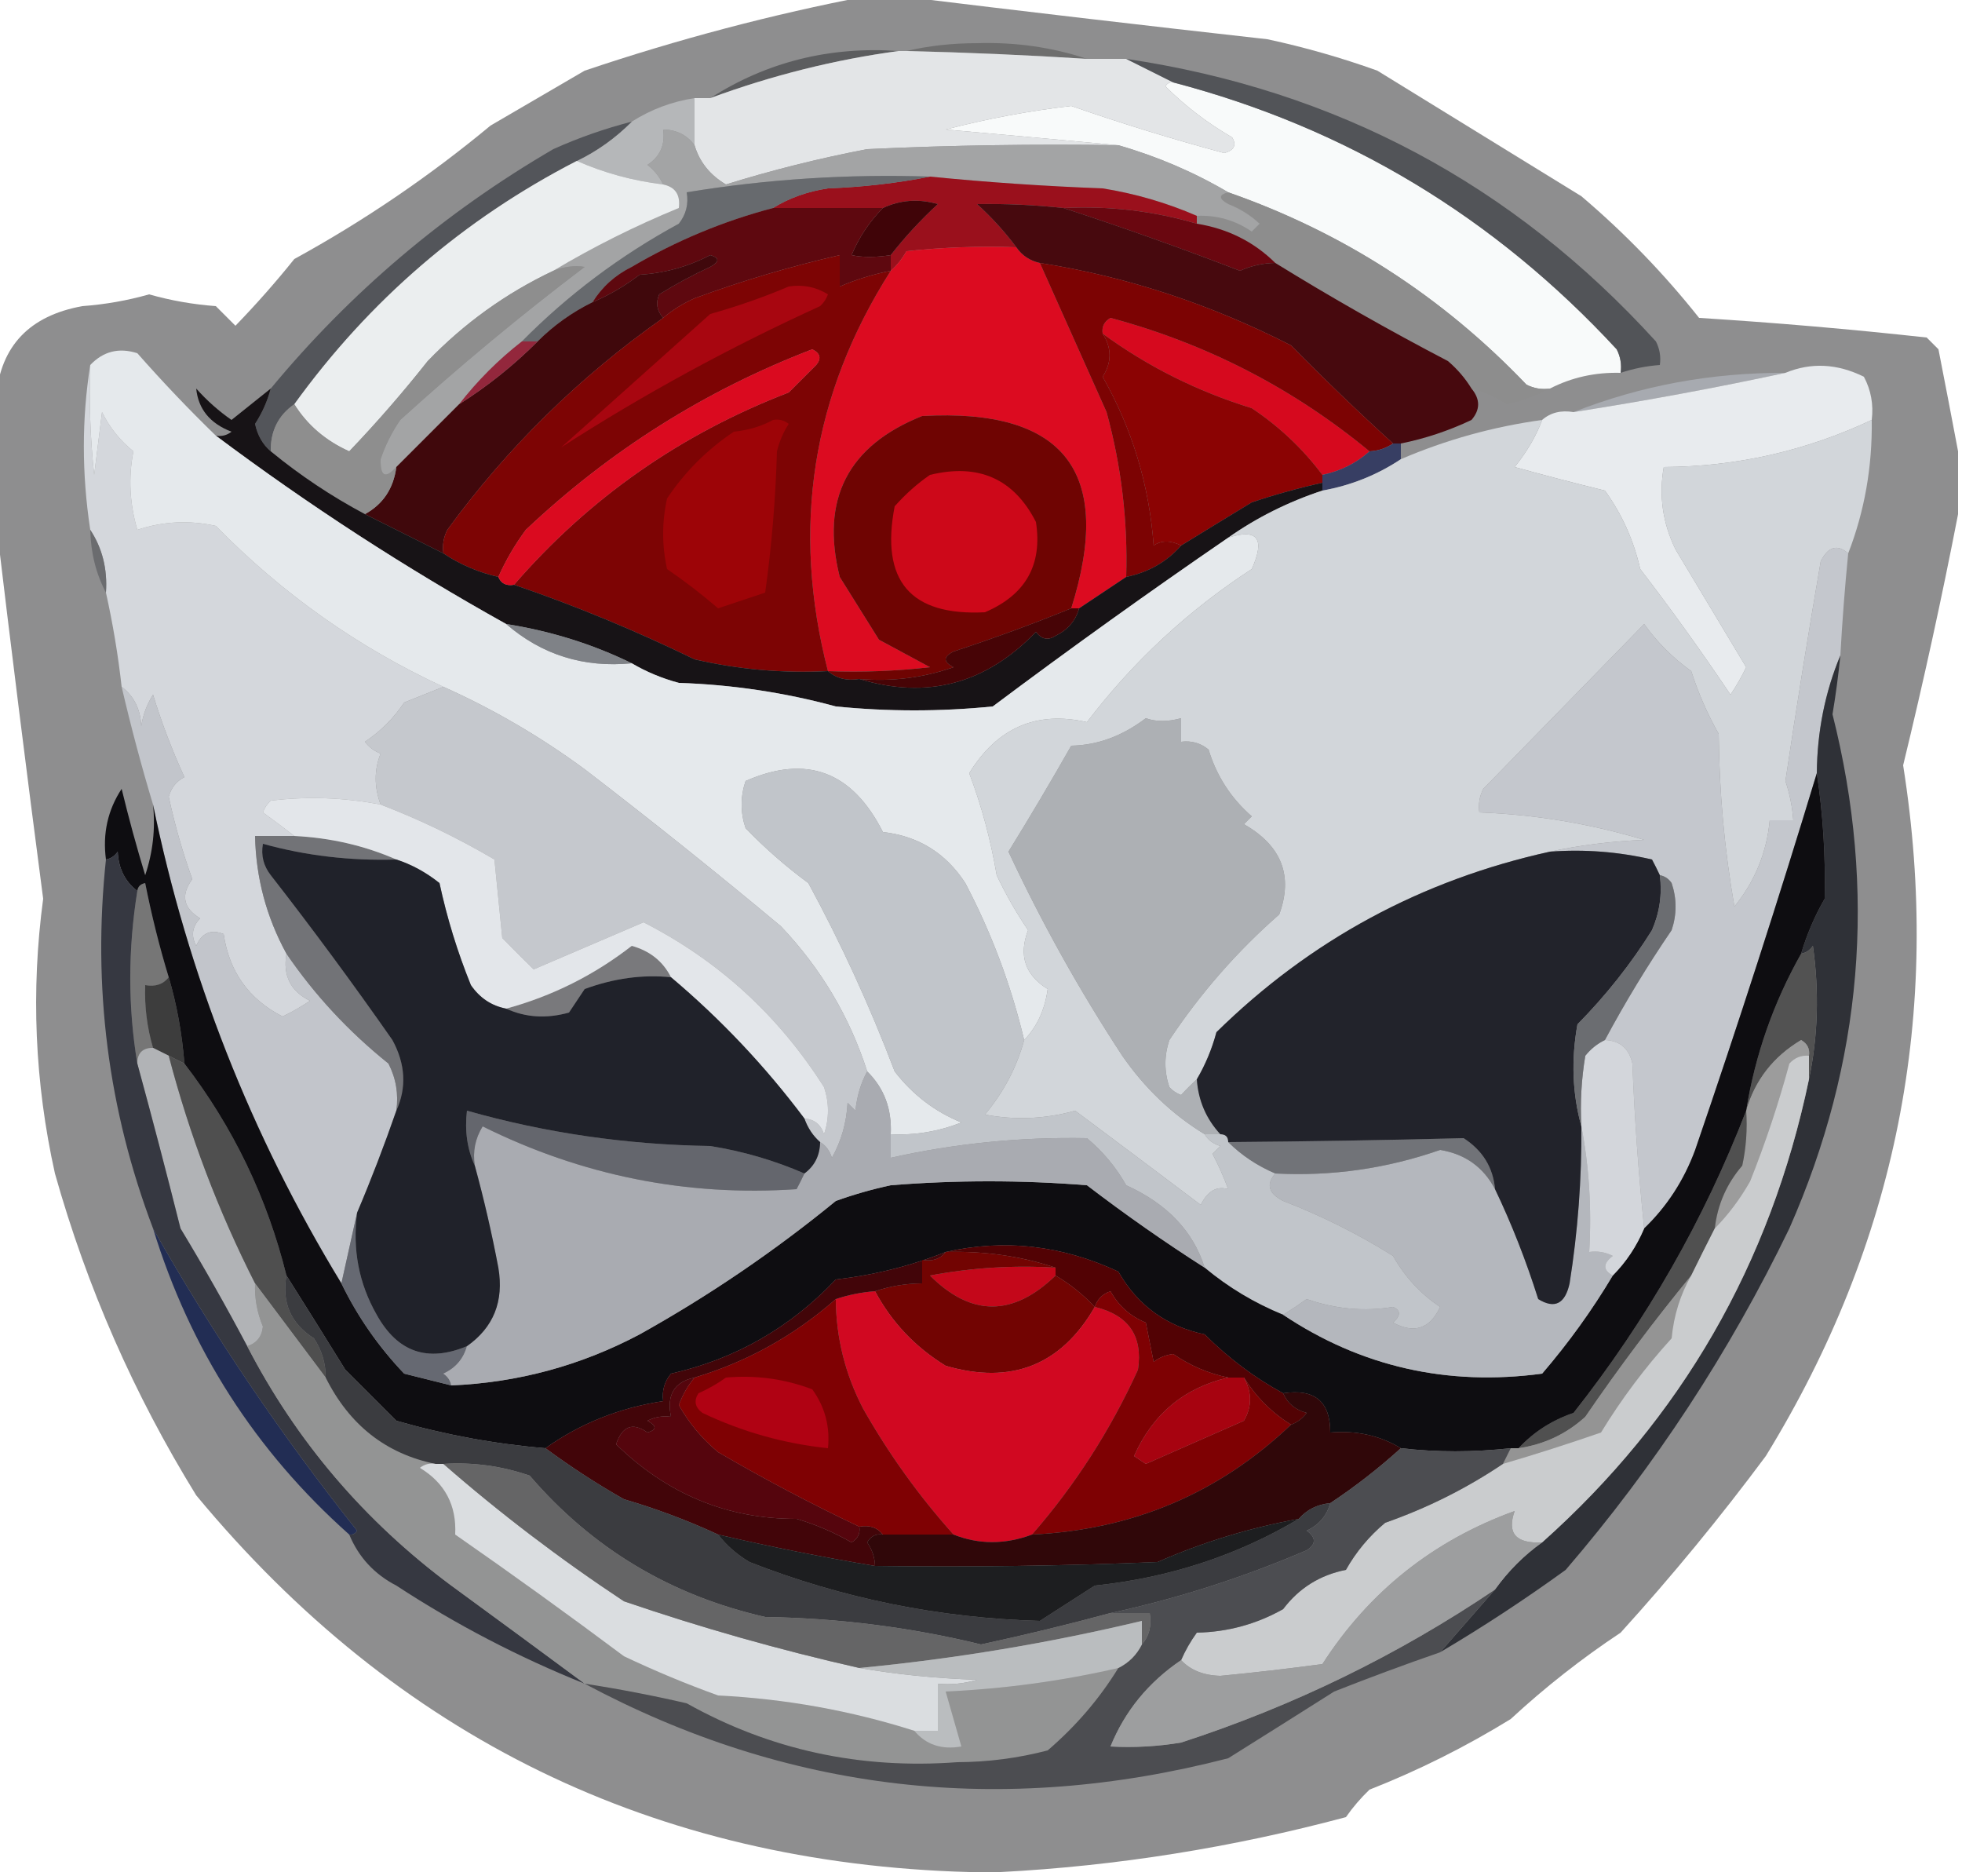 <?xml version="1.0" encoding="UTF-8"?>
<!DOCTYPE svg PUBLIC "-//W3C//DTD SVG 1.1//EN" "http://www.w3.org/Graphics/SVG/1.1/DTD/svg11.dtd">
<svg xmlns="http://www.w3.org/2000/svg" version="1.1" width="250px" height="239px" style="shape-rendering:geometricPrecision; text-rendering:geometricPrecision; image-rendering:optimizeQuality; fill-rule:evenodd; clip-rule:evenodd" xmlns:xlink="http://www.w3.org/1999/xlink">
<g><path style="opacity:0.445" fill="#020203" d="M 110.5,-0.5 C 111.833,-0.5 113.167,-0.5 114.5,-0.5C 130.019,1.397 145.685,3.23 161.5,5C 166.256,6.022 170.923,7.356 175.5,9C 184.167,14.333 192.833,19.667 201.5,25C 207.018,29.684 212.018,34.851 216.5,40.5C 226.206,41.107 235.873,41.941 245.5,43C 246,43.5 246.5,44 247,44.5C 247.874,48.965 248.707,53.298 249.5,57.5C 249.5,60.167 249.5,62.833 249.5,65.5C 247.447,76.085 245.114,86.751 242.5,97.5C 247.491,129.046 241.657,158.379 225,185.5C 219.211,193.291 213.044,200.791 206.5,208C 201.546,211.285 196.88,214.952 192.5,219C 186.737,222.548 180.737,225.548 174.5,228C 173.382,229.074 172.382,230.24 171.5,231.5C 156.948,235.39 142.281,237.723 127.5,238.5C 126.167,238.5 124.833,238.5 123.5,238.5C 83.425,237.379 50.592,221.379 25,190.5C 17.076,177.654 11.076,163.987 7,149.5C 4.425,137.922 3.925,126.255 5.5,114.5C 3.384,98.371 1.384,82.371 -0.5,66.5C -0.5,61.167 -0.5,55.833 -0.5,50.5C 0.112,44.047 3.779,40.214 10.5,39C 13.426,38.782 16.259,38.282 19,37.5C 21.741,38.282 24.574,38.782 27.5,39C 28.333,39.833 29.167,40.667 30,41.5C 32.644,38.769 35.144,35.936 37.5,33C 46.36,28.145 54.693,22.479 62.5,16C 66.5,13.667 70.5,11.333 74.5,9C 86.392,4.995 98.392,1.828 110.5,-0.5 Z"/></g>
<g><path style="opacity:0.956" fill="#6d6d6d" d="M 115.5,6.5 C 118.314,5.835 121.314,5.502 124.5,5.5C 129.424,5.354 134.091,6.021 138.5,7.5C 130.842,7.013 123.175,6.68 115.5,6.5 Z"/></g>
<g><path style="opacity:0.976" fill="#5b5c5e" d="M 114.5,6.5 C 106.396,7.593 98.396,9.593 90.5,12.5C 97.713,7.883 105.713,5.883 114.5,6.5 Z"/></g>
<g><path style="opacity:1" fill="#f8fafa" d="M 149.5,10.5 C 171.561,16.288 190.394,27.622 206,44.5C 206.483,45.448 206.649,46.448 206.5,47.5C 203.261,47.413 200.261,48.08 197.5,49.5C 196.448,49.65 195.448,49.483 194.5,49C 183.773,37.763 171.106,29.596 156.5,24.5C 152.14,21.931 147.473,19.931 142.5,18.5C 135.322,17.833 127.989,17.167 120.5,16.5C 125.755,15.13 131.088,14.13 136.5,13.5C 142.901,15.727 149.401,17.727 156,19.5C 157.257,19.15 157.591,18.483 157,17.5C 153.858,15.685 151.025,13.519 148.5,11C 148.728,10.601 149.062,10.435 149.5,10.5 Z"/></g>
<g><path style="opacity:1" fill="#e3e5e7" d="M 114.5,6.5 C 114.833,6.5 115.167,6.5 115.5,6.5C 123.175,6.68 130.842,7.013 138.5,7.5C 140.167,7.5 141.833,7.5 143.5,7.5C 145.5,8.5 147.5,9.5 149.5,10.5C 149.062,10.435 148.728,10.601 148.5,11C 151.025,13.519 153.858,15.685 157,17.5C 157.591,18.483 157.257,19.15 156,19.5C 149.401,17.727 142.901,15.727 136.5,13.5C 131.088,14.13 125.755,15.13 120.5,16.5C 127.989,17.167 135.322,17.833 142.5,18.5C 131.828,18.334 121.161,18.5 110.5,19C 104.332,20.182 98.332,21.682 92.5,23.5C 90.459,22.293 89.126,20.626 88.5,18.5C 88.5,16.5 88.5,14.5 88.5,12.5C 89.167,12.5 89.833,12.5 90.5,12.5C 98.396,9.593 106.396,7.593 114.5,6.5 Z"/></g>
<g><path style="opacity:1" fill="#b5b7b9" d="M 88.5,12.5 C 88.5,14.5 88.5,16.5 88.5,18.5C 87.533,17.194 86.199,16.527 84.5,16.5C 84.773,18.451 84.107,19.951 82.5,21C 83.38,21.708 84.047,22.542 84.5,23.5C 80.627,23.027 76.961,22.027 73.5,20.5C 76.09,19.251 78.424,17.584 80.5,15.5C 82.954,13.94 85.62,12.94 88.5,12.5 Z"/></g>
<g><path style="opacity:0.997" fill="#8d8d8d" d="M 156.5,24.5 C 171.106,29.596 183.773,37.763 194.5,49C 195.448,49.483 196.448,49.65 197.5,49.5C 195.863,50.38 194.03,51.046 192,51.5C 190.594,50.586 189.094,49.919 187.5,49.5C 186.71,48.206 185.71,47.039 184.5,46C 176.949,42.063 169.616,37.896 162.5,33.5C 159.765,30.799 156.431,29.132 152.5,28.5C 152.5,28.167 152.5,27.833 152.5,27.5C 155.049,27.387 157.382,28.054 159.5,29.5C 159.833,29.167 160.167,28.833 160.5,28.5C 159.335,27.416 158.002,26.583 156.5,26C 155.262,25.31 155.262,24.81 156.5,24.5 Z"/></g>
<g><path style="opacity:1" fill="#53555a" d="M 80.5,15.5 C 78.424,17.584 76.09,19.251 73.5,20.5C 59.066,27.928 47.066,38.262 37.5,51.5C 35.461,52.911 34.461,54.911 34.5,57.5C 33.475,56.626 32.808,55.459 32.5,54C 33.414,52.594 34.081,51.094 34.5,49.5C 44.647,37.243 56.647,27.077 70.5,19C 73.748,17.541 77.081,16.374 80.5,15.5 Z"/></g>
<g><path style="opacity:0.996" fill="#a3a4a5" d="M 88.5,18.5 C 89.126,20.626 90.459,22.293 92.5,23.5C 98.332,21.682 104.332,20.182 110.5,19C 121.161,18.5 131.828,18.334 142.5,18.5C 147.473,19.931 152.14,21.931 156.5,24.5C 155.262,24.81 155.262,25.31 156.5,26C 158.002,26.583 159.335,27.416 160.5,28.5C 160.167,28.833 159.833,29.167 159.5,29.5C 157.382,28.054 155.049,27.387 152.5,27.5C 148.676,25.838 144.676,24.671 140.5,24C 133.133,23.727 125.8,23.227 118.5,22.5C 108.045,22.156 97.711,22.822 87.5,24.5C 87.762,25.978 87.429,27.311 86.5,28.5C 79.049,32.548 72.383,37.548 66.5,43.5C 63.527,45.806 60.861,48.473 58.5,51.5C 55.833,54.167 53.167,56.833 50.5,59.5C 49.105,61.054 48.439,60.721 48.5,58.5C 49.091,56.734 49.924,55.067 51,53.5C 58.557,46.642 66.39,40.142 74.5,34C 73.181,33.805 71.847,33.972 70.5,34.5C 75.564,31.471 80.897,28.804 86.5,26.5C 86.715,24.821 86.048,23.821 84.5,23.5C 84.047,22.542 83.38,21.708 82.5,21C 84.107,19.951 84.773,18.451 84.5,16.5C 86.199,16.527 87.533,17.194 88.5,18.5 Z"/></g>
<g><path style="opacity:1" fill="#9a101c" d="M 118.5,22.5 C 125.8,23.227 133.133,23.727 140.5,24C 144.676,24.671 148.676,25.838 152.5,27.5C 152.5,27.833 152.5,28.167 152.5,28.5C 146.988,26.877 141.322,26.21 135.5,26.5C 131.815,26.105 128.148,25.938 124.5,26C 126.373,27.704 128.04,29.537 129.5,31.5C 124.821,31.334 120.155,31.501 115.5,32C 114.934,32.995 114.267,33.828 113.5,34.5C 113.5,33.833 113.5,33.167 113.5,32.5C 115.294,30.203 117.294,28.037 119.5,26C 117.071,25.297 114.738,25.463 112.5,26.5C 107.833,26.5 103.167,26.5 98.5,26.5C 100.562,25.224 102.896,24.39 105.5,24C 110.019,23.825 114.353,23.325 118.5,22.5 Z"/></g>
<g><path style="opacity:1" fill="#400408" d="M 113.5,32.5 C 111.554,32.807 109.887,32.807 108.5,32.5C 109.467,30.21 110.8,28.21 112.5,26.5C 114.738,25.463 117.071,25.297 119.5,26C 117.294,28.037 115.294,30.203 113.5,32.5 Z"/></g>
<g><path style="opacity:0.996" fill="#676a6e" d="M 118.5,22.5 C 114.353,23.325 110.019,23.825 105.5,24C 102.896,24.39 100.562,25.224 98.5,26.5C 92.158,28.171 86.158,30.671 80.5,34C 78.382,35.049 76.716,36.549 75.5,38.5C 72.883,39.786 70.55,41.453 68.5,43.5C 67.833,43.5 67.167,43.5 66.5,43.5C 72.383,37.548 79.049,32.548 86.5,28.5C 87.429,27.311 87.762,25.978 87.5,24.5C 97.711,22.822 108.045,22.156 118.5,22.5 Z"/></g>
<g><path style="opacity:1" fill="#5e080f" d="M 98.5,26.5 C 103.167,26.5 107.833,26.5 112.5,26.5C 110.8,28.21 109.467,30.21 108.5,32.5C 109.887,32.807 111.554,32.807 113.5,32.5C 113.5,33.167 113.5,33.833 113.5,34.5C 111.254,34.936 109.087,35.603 107,36.5C 107,35.167 107,33.833 107,32.5C 100.672,33.955 94.505,35.788 88.5,38C 87.016,38.662 85.683,39.495 84.5,40.5C 83.697,39.577 83.53,38.577 84,37.5C 86.087,36.206 88.254,35.039 90.5,34C 91.696,33.346 91.696,32.846 90.5,32.5C 87.692,33.97 84.692,34.803 81.5,35C 79.609,36.442 77.609,37.609 75.5,38.5C 76.716,36.549 78.382,35.049 80.5,34C 86.158,30.671 92.158,28.171 98.5,26.5 Z"/></g>
<g><path style="opacity:1" fill="#6a0710" d="M 135.5,26.5 C 141.322,26.21 146.988,26.877 152.5,28.5C 156.431,29.132 159.765,30.799 162.5,33.5C 160.94,33.519 159.44,33.852 158,34.5C 150.414,31.578 142.914,28.912 135.5,26.5 Z"/></g>
<g><path style="opacity:0.998" fill="#525458" d="M 143.5,7.5 C 170.291,11.479 192.791,23.479 211,43.5C 211.483,44.448 211.649,45.448 211.5,46.5C 209.784,46.629 208.117,46.962 206.5,47.5C 206.649,46.448 206.483,45.448 206,44.5C 190.394,27.622 171.561,16.288 149.5,10.5C 147.5,9.5 145.5,8.5 143.5,7.5 Z"/></g>
<g><path style="opacity:1" fill="#ebeeef" d="M 73.5,20.5 C 76.961,22.027 80.627,23.027 84.5,23.5C 86.048,23.821 86.715,24.821 86.5,26.5C 80.897,28.804 75.564,31.471 70.5,34.5C 64.482,37.346 59.149,41.18 54.5,46C 51.353,49.981 48.02,53.815 44.5,57.5C 41.487,56.144 39.153,54.144 37.5,51.5C 47.066,38.262 59.066,27.928 73.5,20.5 Z"/></g>
<g><path style="opacity:1" fill="#40080c" d="M 84.5,40.5 C 73.821,48.013 64.654,57.013 57,67.5C 56.517,68.448 56.35,69.448 56.5,70.5C 53.167,68.833 49.833,67.167 46.5,65.5C 48.807,64.237 50.141,62.237 50.5,59.5C 53.167,56.833 55.833,54.167 58.5,51.5C 62.127,49.206 65.461,46.54 68.5,43.5C 70.55,41.453 72.883,39.786 75.5,38.5C 77.609,37.609 79.609,36.442 81.5,35C 84.692,34.803 87.692,33.97 90.5,32.5C 91.696,32.846 91.696,33.346 90.5,34C 88.254,35.039 86.087,36.206 84,37.5C 83.53,38.577 83.697,39.577 84.5,40.5 Z"/></g>
<g><path style="opacity:0.986" fill="#8e8e8e" d="M 50.5,59.5 C 50.141,62.237 48.807,64.237 46.5,65.5C 42.228,63.226 38.228,60.559 34.5,57.5C 34.461,54.911 35.461,52.911 37.5,51.5C 39.153,54.144 41.487,56.144 44.5,57.5C 48.02,53.815 51.353,49.981 54.5,46C 59.149,41.18 64.482,37.346 70.5,34.5C 71.847,33.972 73.181,33.805 74.5,34C 66.39,40.142 58.557,46.642 51,53.5C 49.924,55.067 49.091,56.734 48.5,58.5C 48.439,60.721 49.105,61.054 50.5,59.5 Z"/></g>
<g><path style="opacity:1" fill="#dc0b20" d="M 129.5,31.5 C 130.222,32.551 131.222,33.218 132.5,33.5C 135.321,39.812 138.155,46.145 141,52.5C 142.883,59.375 143.716,66.375 143.5,73.5C 141.537,74.82 139.537,76.153 137.5,77.5C 137.167,77.5 136.833,77.5 136.5,77.5C 141.975,60.144 135.642,51.978 117.5,53C 108.027,56.779 104.527,63.612 107,73.5C 108.667,76.167 110.333,78.833 112,81.5C 114.185,82.669 116.351,83.836 118.5,85C 114.179,85.499 109.846,85.666 105.5,85.5C 100.786,67.258 103.452,50.258 113.5,34.5C 114.267,33.828 114.934,32.995 115.5,32C 120.155,31.501 124.821,31.334 129.5,31.5 Z"/></g>
<g><path style="opacity:1" fill="#47090e" d="M 135.5,26.5 C 142.914,28.912 150.414,31.578 158,34.5C 159.44,33.852 160.94,33.519 162.5,33.5C 169.616,37.896 176.949,42.063 184.5,46C 185.71,47.039 186.71,48.206 187.5,49.5C 188.626,50.858 188.626,52.192 187.5,53.5C 184.596,54.877 181.596,55.877 178.5,56.5C 178.167,56.5 177.833,56.5 177.5,56.5C 173.06,52.465 168.727,48.298 164.5,44C 154.167,38.721 143.5,35.221 132.5,33.5C 131.222,33.218 130.222,32.551 129.5,31.5C 128.04,29.537 126.373,27.704 124.5,26C 128.148,25.938 131.815,26.105 135.5,26.5 Z"/></g>
<g><path style="opacity:1" fill="#93273c" d="M 66.5,43.5 C 67.167,43.5 67.833,43.5 68.5,43.5C 65.461,46.54 62.127,49.206 58.5,51.5C 60.861,48.473 63.527,45.806 66.5,43.5 Z"/></g>
<g><path style="opacity:1" fill="#d6091e" d="M 174.5,57.5 C 172.819,59.008 170.819,60.008 168.5,60.5C 166,57.167 163,54.334 159.5,52C 152.563,49.861 146.23,46.694 140.5,42.5C 140.369,41.624 140.702,40.957 141.5,40.5C 153.756,43.794 164.756,49.461 174.5,57.5 Z"/></g>
<g><path style="opacity:1" fill="#7d0404" d="M 113.5,34.5 C 103.452,50.258 100.786,67.258 105.5,85.5C 99.755,85.789 94.088,85.289 88.5,84C 80.953,80.324 73.286,77.157 65.5,74.5C 75.053,63.468 86.72,55.301 100.5,50C 101.667,48.833 102.833,47.667 104,46.5C 104.688,45.668 104.521,45.002 103.5,44.5C 89.841,49.749 77.674,57.416 67,67.5C 65.606,69.388 64.44,71.388 63.5,73.5C 60.937,72.912 58.604,71.912 56.5,70.5C 56.35,69.448 56.517,68.448 57,67.5C 64.654,57.013 73.821,48.013 84.5,40.5C 85.683,39.495 87.016,38.662 88.5,38C 94.505,35.788 100.672,33.955 107,32.5C 107,33.833 107,35.167 107,36.5C 109.087,35.603 111.254,34.936 113.5,34.5 Z"/></g>
<g><path style="opacity:1" fill="#a80610" d="M 100.5,36.5 C 102.288,36.215 103.955,36.548 105.5,37.5C 105.291,38.086 104.957,38.586 104.5,39C 92.945,44.272 81.945,50.272 71.5,57C 77.885,51.276 84.218,45.609 90.5,40C 94.004,39.014 97.337,37.847 100.5,36.5 Z"/></g>
<g><path style="opacity:1" fill="#a7aab0" d="M 227.5,47.5 C 218.656,49.404 209.656,51.07 200.5,52.5C 209.04,49.132 218.04,47.466 227.5,47.5 Z"/></g>
<g><path style="opacity:1" fill="#6f0402" d="M 136.5,77.5 C 131.671,79.47 126.671,81.303 121.5,83C 120.167,83.667 120.167,84.333 121.5,85C 117.637,86.354 113.637,86.854 109.5,86.5C 107.901,86.768 106.568,86.434 105.5,85.5C 109.846,85.666 114.179,85.499 118.5,85C 116.351,83.836 114.185,82.669 112,81.5C 110.333,78.833 108.667,76.167 107,73.5C 104.527,63.612 108.027,56.779 117.5,53C 135.642,51.978 141.975,60.144 136.5,77.5 Z"/></g>
<g><path style="opacity:1" fill="#8b0303" d="M 140.5,42.5 C 146.23,46.694 152.563,49.861 159.5,52C 163,54.334 166,57.167 168.5,60.5C 168.5,60.833 168.5,61.167 168.5,61.5C 165.474,62.174 162.474,63.007 159.5,64C 156.444,65.856 153.444,67.689 150.5,69.5C 149.153,68.829 147.986,68.829 147,69.5C 146.435,61.808 144.268,54.641 140.5,48C 141.673,46.174 141.673,44.34 140.5,42.5 Z"/></g>
<g><path style="opacity:1" fill="#7c0303" d="M 132.5,33.5 C 143.5,35.221 154.167,38.721 164.5,44C 168.727,48.298 173.06,52.465 177.5,56.5C 176.609,57.11 175.609,57.443 174.5,57.5C 164.756,49.461 153.756,43.794 141.5,40.5C 140.702,40.957 140.369,41.624 140.5,42.5C 141.673,44.34 141.673,46.174 140.5,48C 144.268,54.641 146.435,61.808 147,69.5C 147.986,68.829 149.153,68.829 150.5,69.5C 148.664,71.588 146.331,72.921 143.5,73.5C 143.716,66.375 142.883,59.375 141,52.5C 138.155,46.145 135.321,39.812 132.5,33.5 Z"/></g>
<g><path style="opacity:1" fill="#e8ebee" d="M 238.5,53.5 C 230.107,57.446 221.274,59.446 212,59.5C 211.356,63.141 211.856,66.641 213.5,70C 216.501,75.002 219.501,80.002 222.5,85C 221.929,86.205 221.262,87.372 220.5,88.5C 216.794,82.979 212.961,77.645 209,72.5C 208.171,68.839 206.671,65.505 204.5,62.5C 200.623,61.551 196.79,60.551 193,59.5C 194.614,57.475 195.781,55.475 196.5,53.5C 197.568,52.566 198.901,52.232 200.5,52.5C 209.656,51.07 218.656,49.404 227.5,47.5C 230.772,46.149 234.106,46.316 237.5,48C 238.406,49.7 238.739,51.533 238.5,53.5 Z"/></g>
<g><path style="opacity:1" fill="#171316" d="M 34.5,49.5 C 34.081,51.094 33.414,52.594 32.5,54C 32.808,55.459 33.475,56.626 34.5,57.5C 38.228,60.559 42.228,63.226 46.5,65.5C 49.833,67.167 53.167,68.833 56.5,70.5C 58.604,71.912 60.937,72.912 63.5,73.5C 63.842,74.338 64.508,74.672 65.5,74.5C 73.286,77.157 80.953,80.324 88.5,84C 94.088,85.289 99.755,85.789 105.5,85.5C 106.568,86.434 107.901,86.768 109.5,86.5C 118.119,89.133 125.619,87.133 132,80.5C 132.718,81.451 133.551,81.617 134.5,81C 136.063,80.241 137.063,79.074 137.5,77.5C 139.537,76.153 141.537,74.82 143.5,73.5C 146.331,72.921 148.664,71.588 150.5,69.5C 153.444,67.689 156.444,65.856 159.5,64C 162.474,63.007 165.474,62.174 168.5,61.5C 168.5,61.833 168.5,62.167 168.5,62.5C 164.128,63.945 160.128,65.945 156.5,68.5C 146.397,75.423 136.397,82.59 126.5,90C 119.833,90.667 113.167,90.667 106.5,90C 99.961,88.223 93.294,87.223 86.5,87C 84.359,86.427 82.359,85.594 80.5,84.5C 75.499,82.057 70.166,80.39 64.5,79.5C 51.676,72.359 39.343,64.359 27.5,55.5C 28.239,55.631 28.906,55.464 29.5,55C 26.761,53.95 25.261,52.117 25,49.5C 26.351,51.019 27.851,52.352 29.5,53.5C 31.186,52.143 32.852,50.81 34.5,49.5 Z"/></g>
<g><path style="opacity:1" fill="#373e63" d="M 177.5,56.5 C 177.833,56.5 178.167,56.5 178.5,56.5C 178.5,57.167 178.5,57.833 178.5,58.5C 175.469,60.514 172.135,61.848 168.5,62.5C 168.5,62.167 168.5,61.833 168.5,61.5C 168.5,61.167 168.5,60.833 168.5,60.5C 170.819,60.008 172.819,59.008 174.5,57.5C 175.609,57.443 176.609,57.11 177.5,56.5 Z"/></g>
<g><path style="opacity:1" fill="#9d0407" d="M 98.5,53.5 C 99.239,53.369 99.906,53.536 100.5,54C 99.809,55.067 99.309,56.234 99,57.5C 98.83,63.528 98.33,69.528 97.5,75.5C 95.5,76.167 93.5,76.833 91.5,77.5C 89.424,75.712 87.257,74.046 85,72.5C 84.333,69.5 84.333,66.5 85,63.5C 87.263,60.114 90.097,57.281 93.5,55C 95.382,54.802 97.048,54.302 98.5,53.5 Z"/></g>
<g><path style="opacity:1" fill="#da0a1f" d="M 65.5,74.5 C 64.508,74.672 63.842,74.338 63.5,73.5C 64.44,71.388 65.606,69.388 67,67.5C 77.674,57.416 89.841,49.749 103.5,44.5C 104.521,45.002 104.688,45.668 104,46.5C 102.833,47.667 101.667,48.833 100.5,50C 86.72,55.301 75.053,63.468 65.5,74.5 Z"/></g>
<g><path style="opacity:1" fill="#cd0819" d="M 118.5,60.5 C 124.694,58.993 129.194,60.993 132,66.5C 132.851,71.958 130.685,75.791 125.5,78C 115.996,78.489 112.163,73.989 114,64.5C 115.397,62.93 116.897,61.596 118.5,60.5 Z"/></g>
<g><path style="opacity:1" fill="#d4d7dc" d="M 11.5,46.5 C 11.334,51.178 11.501,55.845 12,60.5C 12.333,57.833 12.667,55.167 13,52.5C 13.953,54.455 15.287,56.122 17,57.5C 16.347,60.81 16.514,64.144 17.5,67.5C 20.773,66.415 24.106,66.248 27.5,67C 35.96,75.64 45.627,82.474 56.5,87.5C 54.862,88.159 53.196,88.826 51.5,89.5C 50.167,91.5 48.5,93.167 46.5,94.5C 47.025,95.192 47.692,95.692 48.5,96C 47.667,98.081 47.667,100.248 48.5,102.5C 43.86,101.603 39.194,101.436 34.5,102C 34.043,102.414 33.709,102.914 33.5,103.5C 34.901,104.521 36.235,105.521 37.5,106.5C 35.833,106.5 34.167,106.5 32.5,106.5C 32.613,111.837 33.946,116.837 36.5,121.5C 36.022,124.278 37.022,126.278 39.5,127.5C 38.372,128.262 37.205,128.929 36,129.5C 31.707,127.304 29.207,123.804 28.5,119C 26.892,118.342 25.725,118.842 25,120.5C 24.316,119.216 24.483,118.049 25.5,117C 23.342,115.688 23.009,114.022 24.5,112C 23.273,108.596 22.273,105.096 21.5,101.5C 21.818,100.353 22.484,99.519 23.5,99C 21.941,95.606 20.608,92.106 19.5,88.5C 18.719,89.729 18.219,91.062 18,92.5C 17.901,90.347 17.067,88.681 15.5,87.5C 15.048,83.454 14.381,79.454 13.5,75.5C 13.706,72.505 13.04,69.838 11.5,67.5C 10.412,60.342 10.412,53.342 11.5,46.5 Z"/></g>
<g><path style="opacity:1" fill="#e5e9ec" d="M 27.5,55.5 C 39.343,64.359 51.676,72.359 64.5,79.5C 69.052,83.431 74.385,85.098 80.5,84.5C 82.359,85.594 84.359,86.427 86.5,87C 93.294,87.223 99.961,88.223 106.5,90C 113.167,90.667 119.833,90.667 126.5,90C 136.397,82.59 146.397,75.423 156.5,68.5C 160.245,67.29 161.245,68.623 159.5,72.5C 151.395,77.77 144.395,84.27 138.5,92C 132.074,90.535 127.074,92.702 123.5,98.5C 125.07,102.651 126.237,106.985 127,111.5C 128.145,113.926 129.478,116.259 131,118.5C 129.772,121.709 130.605,124.209 133.5,126C 133.141,128.63 132.141,130.797 130.5,132.5C 128.829,125.496 126.329,118.83 123,112.5C 120.512,108.675 117.012,106.508 112.5,106C 108.589,98.255 102.755,96.088 95,99.5C 94.333,101.5 94.333,103.5 95,105.5C 97.479,108.069 100.146,110.402 103,112.5C 107.181,120.2 110.848,128.2 114,136.5C 116.287,139.462 119.12,141.629 122.5,143C 119.607,144.149 116.607,144.649 113.5,144.5C 113.655,141.284 112.655,138.617 110.5,136.5C 108.26,129.524 104.593,123.358 99.5,118C 91.299,111.158 82.966,104.491 74.5,98C 68.855,93.846 62.855,90.346 56.5,87.5C 45.627,82.474 35.96,75.64 27.5,67C 24.106,66.248 20.773,66.415 17.5,67.5C 16.514,64.144 16.347,60.81 17,57.5C 15.287,56.122 13.953,54.455 13,52.5C 12.667,55.167 12.333,57.833 12,60.5C 11.501,55.845 11.334,51.178 11.5,46.5C 13.16,44.752 15.16,44.252 17.5,45C 20.734,48.67 24.067,52.17 27.5,55.5 Z"/></g>
<g><path style="opacity:1" fill="#6b6c6f" d="M 11.5,67.5 C 13.04,69.838 13.706,72.505 13.5,75.5C 12.232,73.095 11.565,70.428 11.5,67.5 Z"/></g>
<g><path style="opacity:1" fill="#7f8287" d="M 64.5,79.5 C 70.166,80.39 75.499,82.057 80.5,84.5C 74.385,85.098 69.052,83.431 64.5,79.5 Z"/></g>
<g><path style="opacity:1" fill="#470406" d="M 136.5,77.5 C 136.833,77.5 137.167,77.5 137.5,77.5C 137.063,79.074 136.063,80.241 134.5,81C 133.551,81.617 132.718,81.451 132,80.5C 125.619,87.133 118.119,89.133 109.5,86.5C 113.637,86.854 117.637,86.354 121.5,85C 120.167,84.333 120.167,83.667 121.5,83C 126.671,81.303 131.671,79.47 136.5,77.5 Z"/></g>
<g><path style="opacity:1" fill="#c5c8cd" d="M 56.5,87.5 C 62.855,90.346 68.855,93.846 74.5,98C 82.966,104.491 91.299,111.158 99.5,118C 104.593,123.358 108.26,129.524 110.5,136.5C 109.698,137.952 109.198,139.618 109,141.5C 108.667,141.167 108.333,140.833 108,140.5C 107.86,143.043 107.194,145.377 106,147.5C 105.722,146.584 105.222,145.918 104.5,145.5C 103.599,144.71 102.932,143.71 102.5,142.5C 103.75,142.577 104.583,143.244 105,144.5C 105.667,142.5 105.667,140.5 105,138.5C 99.188,129.35 91.522,122.35 82,117.5C 77.381,119.488 72.715,121.488 68,123.5C 66.674,122.201 65.34,120.868 64,119.5C 63.667,116.167 63.333,112.833 63,109.5C 58.37,106.768 53.536,104.435 48.5,102.5C 47.667,100.248 47.667,98.081 48.5,96C 47.692,95.692 47.025,95.192 46.5,94.5C 48.5,93.167 50.167,91.5 51.5,89.5C 53.196,88.826 54.862,88.159 56.5,87.5 Z"/></g>
<g><path style="opacity:1" fill="#d2d6da" d="M 196.5,53.5 C 195.781,55.475 194.614,57.475 193,59.5C 196.79,60.551 200.623,61.551 204.5,62.5C 206.671,65.505 208.171,68.839 209,72.5C 212.961,77.645 216.794,82.979 220.5,88.5C 221.262,87.372 221.929,86.205 222.5,85C 219.501,80.002 216.501,75.002 213.5,70C 211.856,66.641 211.356,63.141 212,59.5C 221.274,59.446 230.107,57.446 238.5,53.5C 238.58,59.478 237.58,65.145 235.5,70.5C 234.12,69.293 232.953,69.627 232,71.5C 230.392,80.821 228.892,90.154 227.5,99.5C 228.046,101.135 228.38,102.801 228.5,104.5C 227.5,104.5 226.5,104.5 225.5,104.5C 225.116,108.604 223.616,112.271 221,115.5C 219.737,108.272 219.07,100.939 219,93.5C 217.556,90.945 216.389,88.279 215.5,85.5C 213.139,83.806 211.139,81.806 209.5,79.5C 202.663,86.516 195.83,93.516 189,100.5C 188.517,101.448 188.351,102.448 188.5,103.5C 195.623,103.769 202.623,104.936 209.5,107C 205.312,107.176 201.312,107.676 197.5,108.5C 181.093,112.119 166.926,119.785 155,131.5C 154.427,133.641 153.594,135.641 152.5,137.5C 151.849,138.091 151.182,138.757 150.5,139.5C 149.914,139.291 149.414,138.957 149,138.5C 148.333,136.5 148.333,134.5 149,132.5C 152.979,126.523 157.646,121.19 163,116.5C 164.803,111.575 163.303,107.742 158.5,105C 158.833,104.667 159.167,104.333 159.5,104C 156.848,101.684 155.015,98.851 154,95.5C 152.989,94.663 151.822,94.33 150.5,94.5C 150.5,93.5 150.5,92.5 150.5,91.5C 148.799,91.966 147.299,91.966 146,91.5C 143.005,93.775 139.839,94.941 136.5,95C 133.897,99.585 131.23,104.084 128.5,108.5C 132.727,117.546 137.56,126.213 143,134.5C 145.874,138.652 149.374,141.985 153.5,144.5C 153.918,145.222 154.584,145.722 155.5,146C 155.167,146.333 154.833,146.667 154.5,147C 155.26,148.441 155.926,149.941 156.5,151.5C 155.047,151.06 153.881,151.726 153,153.5C 147.626,149.446 142.293,145.446 137,141.5C 133.211,142.562 129.377,142.729 125.5,142C 127.887,139.14 129.553,135.973 130.5,132.5C 132.141,130.797 133.141,128.63 133.5,126C 130.605,124.209 129.772,121.709 131,118.5C 129.478,116.259 128.145,113.926 127,111.5C 126.237,106.985 125.07,102.651 123.5,98.5C 127.074,92.702 132.074,90.535 138.5,92C 144.395,84.27 151.395,77.77 159.5,72.5C 161.245,68.623 160.245,67.29 156.5,68.5C 160.128,65.945 164.128,63.945 168.5,62.5C 172.135,61.848 175.469,60.514 178.5,58.5C 184.249,56.029 190.249,54.363 196.5,53.5 Z"/></g>
<g><path style="opacity:1" fill="#adb0b4" d="M 152.5,137.5 C 152.688,140.206 153.688,142.539 155.5,144.5C 154.833,144.5 154.167,144.5 153.5,144.5C 149.374,141.985 145.874,138.652 143,134.5C 137.56,126.213 132.727,117.546 128.5,108.5C 131.23,104.084 133.897,99.585 136.5,95C 139.839,94.941 143.005,93.775 146,91.5C 147.299,91.966 148.799,91.966 150.5,91.5C 150.5,92.5 150.5,93.5 150.5,94.5C 151.822,94.33 152.989,94.663 154,95.5C 155.015,98.851 156.848,101.684 159.5,104C 159.167,104.333 158.833,104.667 158.5,105C 163.303,107.742 164.803,111.575 163,116.5C 157.646,121.19 152.979,126.523 149,132.5C 148.333,134.5 148.333,136.5 149,138.5C 149.414,138.957 149.914,139.291 150.5,139.5C 151.182,138.757 151.849,138.091 152.5,137.5 Z"/></g>
<g><path style="opacity:1" fill="#c4c7cd" d="M 235.5,70.5 C 235.073,74.824 234.739,79.158 234.5,83.5C 232.549,88.183 231.549,93.183 231.5,98.5C 226.67,114.442 221.504,130.442 216,146.5C 214.568,150.377 212.402,153.711 209.5,156.5C 208.779,149.533 208.279,142.533 208,135.5C 207.578,133.574 206.411,132.574 204.5,132.5C 207.063,127.713 209.897,123.047 213,118.5C 213.667,116.5 213.667,114.5 213,112.5C 212.617,111.944 212.117,111.611 211.5,111.5C 211.196,110.85 210.863,110.183 210.5,109.5C 206.217,108.508 201.884,108.174 197.5,108.5C 201.312,107.676 205.312,107.176 209.5,107C 202.623,104.936 195.623,103.769 188.5,103.5C 188.351,102.448 188.517,101.448 189,100.5C 195.83,93.516 202.663,86.516 209.5,79.5C 211.139,81.806 213.139,83.806 215.5,85.5C 216.389,88.279 217.556,90.945 219,93.5C 219.07,100.939 219.737,108.272 221,115.5C 223.616,112.271 225.116,108.604 225.5,104.5C 226.5,104.5 227.5,104.5 228.5,104.5C 228.38,102.801 228.046,101.135 227.5,99.5C 228.892,90.154 230.392,80.821 232,71.5C 232.953,69.627 234.12,69.293 235.5,70.5 Z"/></g>
<g><path style="opacity:1" fill="#767676" d="M 21.5,124.5 C 20.791,125.404 19.791,125.737 18.5,125.5C 18.401,128.237 18.735,130.904 19.5,133.5C 18.167,133.5 17.5,134.167 17.5,135.5C 16.298,128.316 16.298,120.982 17.5,113.5C 17.56,112.957 17.893,112.624 18.5,112.5C 19.32,116.631 20.32,120.631 21.5,124.5 Z"/></g>
<g><path style="opacity:1" fill="#c2c5cb" d="M 15.5,87.5 C 17.067,88.681 17.901,90.347 18,92.5C 18.219,91.062 18.719,89.729 19.5,88.5C 20.608,92.106 21.941,95.606 23.5,99C 22.484,99.519 21.818,100.353 21.5,101.5C 22.273,105.096 23.273,108.596 24.5,112C 23.009,114.022 23.342,115.688 25.5,117C 24.483,118.049 24.316,119.216 25,120.5C 25.725,118.842 26.892,118.342 28.5,119C 29.207,123.804 31.707,127.304 36,129.5C 37.205,128.929 38.372,128.262 39.5,127.5C 37.022,126.278 36.022,124.278 36.5,121.5C 40.077,126.748 44.41,131.414 49.5,135.5C 50.466,137.396 50.799,139.396 50.5,141.5C 48.955,145.956 47.288,150.289 45.5,154.5C 44.833,157.5 44.167,160.5 43.5,163.5C 31.971,144.586 23.971,124.252 19.5,102.5C 18.035,97.647 16.702,92.647 15.5,87.5 Z"/></g>
<g><path style="opacity:1" fill="#2f3137" d="M 234.5,83.5 C 234.251,86.002 233.917,88.502 233.5,91C 239.177,113.494 237.343,135.328 228,156.5C 220.365,172.283 210.865,186.783 199.5,200C 194.309,203.759 188.976,207.259 183.5,210.5C 185.782,207.878 188.115,205.212 190.5,202.5C 192.194,200.139 194.194,198.139 196.5,196.5C 214.253,180.676 225.586,161.009 230.5,137.5C 231.652,132.015 231.818,126.349 231,120.5C 230.617,121.056 230.117,121.389 229.5,121.5C 230.233,119.037 231.233,116.703 232.5,114.5C 232.627,109.08 232.293,103.747 231.5,98.5C 231.549,93.183 232.549,88.183 234.5,83.5 Z"/></g>
<g><path style="opacity:1" fill="#525252" d="M 230.5,137.5 C 230.5,136.5 230.5,135.5 230.5,134.5C 230.631,133.624 230.298,132.957 229.5,132.5C 225.949,134.623 223.616,137.623 222.5,141.5C 223.639,134.417 225.972,127.75 229.5,121.5C 230.117,121.389 230.617,121.056 231,120.5C 231.818,126.349 231.652,132.015 230.5,137.5 Z"/></g>
<g><path style="opacity:1" fill="#3d3d3d" d="M 21.5,124.5 C 22.525,127.974 23.192,131.64 23.5,135.5C 22.833,135.167 22.167,134.833 21.5,134.5C 20.833,134.167 20.167,133.833 19.5,133.5C 18.735,130.904 18.401,128.237 18.5,125.5C 19.791,125.737 20.791,125.404 21.5,124.5 Z"/></g>
<g><path style="opacity:1" fill="#9c9c9c" d="M 230.5,134.5 C 229.504,134.414 228.671,134.748 228,135.5C 226.629,140.58 224.963,145.58 223,150.5C 221.723,152.747 220.223,154.747 218.5,156.5C 218.841,153.484 220.007,150.818 222,148.5C 222.497,146.19 222.663,143.857 222.5,141.5C 223.616,137.623 225.949,134.623 229.5,132.5C 230.298,132.957 230.631,133.624 230.5,134.5 Z"/></g>
<g><path style="opacity:1" fill="#c1c5ca" d="M 130.5,132.5 C 129.553,135.973 127.887,139.14 125.5,142C 129.377,142.729 133.211,142.562 137,141.5C 142.293,145.446 147.626,149.446 153,153.5C 153.881,151.726 155.047,151.06 156.5,151.5C 155.926,149.941 155.26,148.441 154.5,147C 154.833,146.667 155.167,146.333 155.5,146C 154.584,145.722 153.918,145.222 153.5,144.5C 154.167,144.5 154.833,144.5 155.5,144.5C 156.167,144.5 156.5,144.833 156.5,145.5C 158.205,147.192 160.205,148.525 162.5,149.5C 161.294,150.88 161.627,152.047 163.5,153C 168.385,154.883 173.052,157.216 177.5,160C 179.005,162.67 181.005,164.836 183.5,166.5C 182.213,169.281 180.213,169.948 177.5,168.5C 178.506,167.604 178.506,166.938 177.5,166.5C 173.851,167.115 170.184,166.781 166.5,165.5C 165.524,166.195 164.524,166.862 163.5,167.5C 159.827,166 156.494,164 153.5,161.5C 152.052,156.864 148.719,153.364 143.5,151C 142.21,148.708 140.543,146.708 138.5,145C 129.993,144.841 121.659,145.674 113.5,147.5C 113.5,146.5 113.5,145.5 113.5,144.5C 116.607,144.649 119.607,144.149 122.5,143C 119.12,141.629 116.287,139.462 114,136.5C 110.848,128.2 107.181,120.2 103,112.5C 100.146,110.402 97.479,108.069 95,105.5C 94.333,103.5 94.333,101.5 95,99.5C 102.755,96.088 108.589,98.255 112.5,106C 117.012,106.508 120.512,108.675 123,112.5C 126.329,118.83 128.829,125.496 130.5,132.5 Z"/></g>
<g><path style="opacity:1" fill="#b1b3b6" d="M 19.5,133.5 C 20.167,133.833 20.833,134.167 21.5,134.5C 24.159,144.643 27.826,154.31 32.5,163.5C 32.433,165.401 32.767,167.234 33.5,169C 33.361,170.301 32.695,171.134 31.5,171.5C 28.813,166.427 25.979,161.427 23,156.5C 21.219,149.402 19.385,142.402 17.5,135.5C 17.5,134.167 18.167,133.5 19.5,133.5 Z"/></g>
<g><path style="opacity:1" fill="#505050" d="M 222.5,141.5 C 222.663,143.857 222.497,146.19 222,148.5C 220.007,150.818 218.841,153.484 218.5,156.5C 217.471,158.517 216.471,160.517 215.5,162.5C 210.777,168.253 206.277,174.253 202,180.5C 199.579,182.697 196.745,184.03 193.5,184.5C 195.41,182.438 197.743,180.938 200.5,180C 209.804,168.218 217.137,155.385 222.5,141.5 Z"/></g>
<g><path style="opacity:1" fill="#4f4f4f" d="M 21.5,134.5 C 22.167,134.833 22.833,135.167 23.5,135.5C 29.711,143.588 34.044,152.588 36.5,162.5C 35.889,165.961 37.056,168.628 40,170.5C 41.009,172.025 41.509,173.692 41.5,175.5C 38.5,171.5 35.5,167.5 32.5,163.5C 27.826,154.31 24.159,144.643 21.5,134.5 Z"/></g>
<g><path style="opacity:1" fill="#949494" d="M 215.5,162.5 C 214.109,164.921 213.275,167.588 213,170.5C 209.615,174.217 206.615,178.217 204,182.5C 199.874,183.931 195.707,185.264 191.5,186.5C 191.833,185.833 192.167,185.167 192.5,184.5C 192.833,184.5 193.167,184.5 193.5,184.5C 196.745,184.03 199.579,182.697 202,180.5C 206.277,174.253 210.777,168.253 215.5,162.5 Z"/></g>
<g><path style="opacity:1" fill="#222d54" d="M 19.5,156.5 C 27.129,169.975 35.796,182.809 45.5,195C 45.272,195.399 44.938,195.565 44.5,195.5C 32.552,184.872 24.219,171.872 19.5,156.5 Z"/></g>
<g><path style="opacity:1" fill="#0e0d11" d="M 231.5,98.5 C 232.293,103.747 232.627,109.08 232.5,114.5C 231.233,116.703 230.233,119.037 229.5,121.5C 225.972,127.75 223.639,134.417 222.5,141.5C 217.137,155.385 209.804,168.218 200.5,180C 197.743,180.938 195.41,182.438 193.5,184.5C 193.167,184.5 192.833,184.5 192.5,184.5C 187.737,185.024 183.07,185.024 178.5,184.5C 175.829,182.882 172.829,182.215 169.5,182.5C 169.512,178.554 167.512,176.887 163.5,177.5C 159.9,175.553 156.567,173.053 153.5,170C 148.62,168.97 144.953,166.303 142.5,162C 135.303,158.644 127.97,157.81 120.5,159.5C 116.038,161.282 111.371,162.449 106.5,163C 100.701,169.138 93.701,173.138 85.5,175C 84.663,176.011 84.33,177.178 84.5,178.5C 78.927,179.351 73.927,181.351 69.5,184.5C 63.08,183.966 56.747,182.799 50.5,181C 48.333,178.833 46.167,176.667 44,174.5C 41.451,170.382 38.951,166.382 36.5,162.5C 34.044,152.588 29.711,143.588 23.5,135.5C 23.192,131.64 22.525,127.974 21.5,124.5C 20.32,120.631 19.32,116.631 18.5,112.5C 17.893,112.624 17.56,112.957 17.5,113.5C 15.933,112.319 15.1,110.653 15,108.5C 14.617,109.056 14.117,109.389 13.5,109.5C 13.063,106.193 13.73,103.193 15.5,100.5C 16.394,104.198 17.394,107.865 18.5,111.5C 19.484,108.572 19.817,105.572 19.5,102.5C 23.971,124.252 31.971,144.586 43.5,163.5C 45.557,167.729 48.223,171.563 51.5,175C 53.518,175.505 55.518,176.005 57.5,176.5C 66.002,176.14 74.002,173.973 81.5,170C 90.319,165.087 98.653,159.42 106.5,153C 108.788,152.178 111.122,151.511 113.5,151C 121.833,150.333 130.167,150.333 138.5,151C 143.398,154.745 148.398,158.245 153.5,161.5C 156.494,164 159.827,166 163.5,167.5C 173.411,174.119 184.411,176.619 196.5,175C 199.877,171.069 202.877,166.902 205.5,162.5C 207.192,160.795 208.525,158.795 209.5,156.5C 212.402,153.711 214.568,150.377 216,146.5C 221.504,130.442 226.67,114.442 231.5,98.5 Z"/></g>
<g><path style="opacity:1" fill="#520204" d="M 120.5,159.5 C 127.97,157.81 135.303,158.644 142.5,162C 144.953,166.303 148.62,168.97 153.5,170C 156.567,173.053 159.9,175.553 163.5,177.5C 164.058,178.79 165.058,179.623 166.5,180C 165.956,180.717 165.289,181.217 164.5,181.5C 162.064,179.984 160.064,177.984 158.5,175.5C 157.833,175.5 157.167,175.5 156.5,175.5C 153.972,174.977 151.639,173.977 149.5,172.5C 148.558,172.608 147.725,172.941 147,173.5C 146.667,171.833 146.333,170.167 146,168.5C 144.028,167.695 142.528,166.361 141.5,164.5C 140.478,164.855 139.811,165.522 139.5,166.5C 138.016,164.926 136.349,163.593 134.5,162.5C 134.5,162.167 134.5,161.833 134.5,161.5C 130.081,160.028 125.414,159.362 120.5,159.5 Z"/></g>
<g><path style="opacity:1" fill="#666972" d="M 45.5,154.5 C 44.895,159.194 45.729,163.528 48,167.5C 50.646,172.262 54.479,173.595 59.5,171.5C 59.056,173.113 58.056,174.28 56.5,175C 57.056,175.383 57.389,175.883 57.5,176.5C 55.518,176.005 53.518,175.505 51.5,175C 48.223,171.563 45.557,167.729 43.5,163.5C 44.167,160.5 44.833,157.5 45.5,154.5 Z"/></g>
<g><path style="opacity:1" fill="#c4071a" d="M 134.5,161.5 C 134.5,161.833 134.5,162.167 134.5,162.5C 129.082,167.758 123.749,167.758 118.5,162.5C 123.792,161.505 129.125,161.172 134.5,161.5 Z"/></g>
<g><path style="opacity:1" fill="#720402" d="M 120.5,159.5 C 125.414,159.362 130.081,160.028 134.5,161.5C 129.125,161.172 123.792,161.505 118.5,162.5C 123.749,167.758 129.082,167.758 134.5,162.5C 136.349,163.593 138.016,164.926 139.5,166.5C 135.196,173.938 128.863,176.438 120.5,174C 116.62,171.621 113.62,168.454 111.5,164.5C 113.435,163.85 115.435,163.517 117.5,163.5C 117.5,162.5 117.5,161.5 117.5,160.5C 118.791,160.737 119.791,160.404 120.5,159.5 Z"/></g>
<g><path style="opacity:1" fill="#a9abb1" d="M 110.5,136.5 C 112.655,138.617 113.655,141.284 113.5,144.5C 113.5,145.5 113.5,146.5 113.5,147.5C 121.659,145.674 129.993,144.841 138.5,145C 140.543,146.708 142.21,148.708 143.5,151C 148.719,153.364 152.052,156.864 153.5,161.5C 148.398,158.245 143.398,154.745 138.5,151C 130.167,150.333 121.833,150.333 113.5,151C 111.122,151.511 108.788,152.178 106.5,153C 98.653,159.42 90.319,165.087 81.5,170C 74.002,173.973 66.002,176.14 57.5,176.5C 57.389,175.883 57.056,175.383 56.5,175C 58.056,174.28 59.056,173.113 59.5,171.5C 62.894,169.111 64.227,165.777 63.5,161.5C 62.668,157.102 61.668,152.769 60.5,148.5C 60.215,146.712 60.548,145.045 61.5,143.5C 74.162,149.782 87.495,152.449 101.5,151.5C 101.863,150.817 102.196,150.15 102.5,149.5C 103.806,148.533 104.473,147.199 104.5,145.5C 105.222,145.918 105.722,146.584 106,147.5C 107.194,145.377 107.86,143.043 108,140.5C 108.333,140.833 108.667,141.167 109,141.5C 109.198,139.618 109.698,137.952 110.5,136.5 Z"/></g>
<g><path style="opacity:1" fill="#b4b7bd" d="M 201.5,143.5 C 202.488,148.64 202.821,153.974 202.5,159.5C 203.552,159.351 204.552,159.517 205.5,160C 204.226,160.977 204.226,161.811 205.5,162.5C 202.877,166.902 199.877,171.069 196.5,175C 184.411,176.619 173.411,174.119 163.5,167.5C 164.524,166.862 165.524,166.195 166.5,165.5C 170.184,166.781 173.851,167.115 177.5,166.5C 178.506,166.938 178.506,167.604 177.5,168.5C 180.213,169.948 182.213,169.281 183.5,166.5C 181.005,164.836 179.005,162.67 177.5,160C 173.052,157.216 168.385,154.883 163.5,153C 161.627,152.047 161.294,150.88 162.5,149.5C 169.701,149.876 176.701,148.876 183.5,146.5C 186.677,147.014 189.011,148.681 190.5,151.5C 192.625,155.946 194.458,160.613 196,165.5C 198.09,166.791 199.424,166.124 200,163.5C 201.052,156.872 201.552,150.206 201.5,143.5 Z"/></g>
<g><path style="opacity:1" fill="#64666d" d="M 102.5,149.5 C 102.196,150.15 101.863,150.817 101.5,151.5C 87.495,152.449 74.162,149.782 61.5,143.5C 60.548,145.045 60.215,146.712 60.5,148.5C 59.532,146.393 59.198,144.059 59.5,141.5C 69.52,144.341 79.854,145.841 90.5,146C 94.671,146.669 98.671,147.836 102.5,149.5 Z"/></g>
<g><path style="opacity:1" fill="#717378" d="M 190.5,151.5 C 189.011,148.681 186.677,147.014 183.5,146.5C 176.701,148.876 169.701,149.876 162.5,149.5C 160.205,148.525 158.205,147.192 156.5,145.5C 166.523,145.423 176.523,145.256 186.5,145C 188.923,146.571 190.256,148.737 190.5,151.5 Z"/></g>
<g><path style="opacity:1" fill="#d3d6db" d="M 204.5,132.5 C 206.411,132.574 207.578,133.574 208,135.5C 208.279,142.533 208.779,149.533 209.5,156.5C 208.525,158.795 207.192,160.795 205.5,162.5C 204.226,161.811 204.226,160.977 205.5,160C 204.552,159.517 203.552,159.351 202.5,159.5C 202.821,153.974 202.488,148.64 201.5,143.5C 201.335,140.482 201.502,137.482 202,134.5C 202.708,133.619 203.542,132.953 204.5,132.5 Z"/></g>
<g><path style="opacity:1" fill="#22232b" d="M 197.5,108.5 C 201.884,108.174 206.217,108.508 210.5,109.5C 210.863,110.183 211.196,110.85 211.5,111.5C 211.808,113.924 211.474,116.257 210.5,118.5C 207.82,122.791 204.654,126.791 201,130.5C 200.186,135.02 200.353,139.354 201.5,143.5C 201.552,150.206 201.052,156.872 200,163.5C 199.424,166.124 198.09,166.791 196,165.5C 194.458,160.613 192.625,155.946 190.5,151.5C 190.256,148.737 188.923,146.571 186.5,145C 176.523,145.256 166.523,145.423 156.5,145.5C 156.5,144.833 156.167,144.5 155.5,144.5C 153.688,142.539 152.688,140.206 152.5,137.5C 153.594,135.641 154.427,133.641 155,131.5C 166.926,119.785 181.093,112.119 197.5,108.5 Z"/></g>
<g><path style="opacity:1" fill="#6b6d71" d="M 211.5,111.5 C 212.117,111.611 212.617,111.944 213,112.5C 213.667,114.5 213.667,116.5 213,118.5C 209.897,123.047 207.063,127.713 204.5,132.5C 203.542,132.953 202.708,133.619 202,134.5C 201.502,137.482 201.335,140.482 201.5,143.5C 200.353,139.354 200.186,135.02 201,130.5C 204.654,126.791 207.82,122.791 210.5,118.5C 211.474,116.257 211.808,113.924 211.5,111.5 Z"/></g>
<g><path style="opacity:1" fill="#727377" d="M 37.5,106.5 C 42.119,106.73 46.453,107.73 50.5,109.5C 44.634,109.682 38.968,109.015 33.5,107.5C 33.238,108.978 33.571,110.311 34.5,111.5C 39.828,118.336 44.995,125.336 50,132.5C 51.663,135.56 51.83,138.56 50.5,141.5C 50.799,139.396 50.466,137.396 49.5,135.5C 44.41,131.414 40.077,126.748 36.5,121.5C 33.946,116.837 32.613,111.837 32.5,106.5C 34.167,106.5 35.833,106.5 37.5,106.5 Z"/></g>
<g><path style="opacity:1" fill="#79797c" d="M 85.5,124.5 C 81.891,124.132 78.225,124.632 74.5,126C 73.833,127 73.167,128 72.5,129C 69.633,129.801 66.966,129.634 64.5,128.5C 70.38,126.893 75.714,124.226 80.5,120.5C 82.815,121.141 84.481,122.475 85.5,124.5 Z"/></g>
<g><path style="opacity:1" fill="#e3e6ea" d="M 48.5,102.5 C 53.536,104.435 58.37,106.768 63,109.5C 63.333,112.833 63.667,116.167 64,119.5C 65.34,120.868 66.674,122.201 68,123.5C 72.715,121.488 77.381,119.488 82,117.5C 91.522,122.35 99.188,129.35 105,138.5C 105.667,140.5 105.667,142.5 105,144.5C 104.583,143.244 103.75,142.577 102.5,142.5C 97.509,135.843 91.843,129.843 85.5,124.5C 84.481,122.475 82.815,121.141 80.5,120.5C 75.714,124.226 70.38,126.893 64.5,128.5C 62.629,128.141 61.129,127.141 60,125.5C 58.291,121.289 56.957,116.956 56,112.5C 54.281,111.131 52.448,110.131 50.5,109.5C 46.453,107.73 42.119,106.73 37.5,106.5C 36.235,105.521 34.901,104.521 33.5,103.5C 33.709,102.914 34.043,102.414 34.5,102C 39.194,101.436 43.86,101.603 48.5,102.5 Z"/></g>
<g><path style="opacity:1" fill="#20222a" d="M 50.5,109.5 C 52.448,110.131 54.281,111.131 56,112.5C 56.957,116.956 58.291,121.289 60,125.5C 61.129,127.141 62.629,128.141 64.5,128.5C 66.966,129.634 69.633,129.801 72.5,129C 73.167,128 73.833,127 74.5,126C 78.225,124.632 81.891,124.132 85.5,124.5C 91.843,129.843 97.509,135.843 102.5,142.5C 102.932,143.71 103.599,144.71 104.5,145.5C 104.473,147.199 103.806,148.533 102.5,149.5C 98.671,147.836 94.671,146.669 90.5,146C 79.854,145.841 69.52,144.341 59.5,141.5C 59.198,144.059 59.532,146.393 60.5,148.5C 61.668,152.769 62.668,157.102 63.5,161.5C 64.227,165.777 62.894,169.111 59.5,171.5C 54.479,173.595 50.646,172.262 48,167.5C 45.729,163.528 44.895,159.194 45.5,154.5C 47.288,150.289 48.955,145.956 50.5,141.5C 51.83,138.56 51.663,135.56 50,132.5C 44.995,125.336 39.828,118.336 34.5,111.5C 33.571,110.311 33.238,108.978 33.5,107.5C 38.968,109.015 44.634,109.682 50.5,109.5 Z"/></g>
<g><path style="opacity:1" fill="#d10821" d="M 111.5,164.5 C 113.62,168.454 116.62,171.621 120.5,174C 128.863,176.438 135.196,173.938 139.5,166.5C 143.815,167.547 145.648,170.213 145,174.5C 141.487,182.208 136.987,189.208 131.5,195.5C 128.064,196.782 124.731,196.782 121.5,195.5C 117.11,190.603 113.277,185.27 110,179.5C 107.701,175.104 106.534,170.438 106.5,165.5C 108.117,164.962 109.784,164.629 111.5,164.5 Z"/></g>
<g><path style="opacity:1" fill="#420509" d="M 120.5,159.5 C 119.791,160.404 118.791,160.737 117.5,160.5C 117.5,161.5 117.5,162.5 117.5,163.5C 115.435,163.517 113.435,163.85 111.5,164.5C 109.784,164.629 108.117,164.962 106.5,165.5C 101.193,170.161 95.193,173.494 88.5,175.5C 85.916,176.048 84.916,177.715 85.5,180.5C 84.448,180.351 83.448,180.517 82.5,181C 83.696,181.654 83.696,182.154 82.5,182.5C 80.625,181.164 79.292,181.664 78.5,184C 85.031,190.359 92.697,193.526 101.5,193.5C 103.944,194.222 106.278,195.222 108.5,196.5C 109.298,196.043 109.631,195.376 109.5,194.5C 110.791,194.263 111.791,194.596 112.5,195.5C 111.624,195.369 110.957,195.702 110.5,196.5C 111.127,197.417 111.461,198.417 111.5,199.5C 104.814,198.385 98.148,197.052 91.5,195.5C 87.645,193.714 83.645,192.214 79.5,191C 76.035,189.035 72.702,186.868 69.5,184.5C 73.927,181.351 78.927,179.351 84.5,178.5C 84.33,177.178 84.663,176.011 85.5,175C 93.701,173.138 100.701,169.138 106.5,163C 111.371,162.449 116.038,161.282 120.5,159.5 Z"/></g>
<g><path style="opacity:1" fill="#7e0103" d="M 156.5,175.5 C 150.89,176.803 146.89,180.136 144.5,185.5C 145,185.833 145.5,186.167 146,186.5C 150.162,184.674 154.329,182.841 158.5,181C 159.536,179.224 159.536,177.391 158.5,175.5C 160.064,177.984 162.064,179.984 164.5,181.5C 155.349,190.222 144.349,194.889 131.5,195.5C 136.987,189.208 141.487,182.208 145,174.5C 145.648,170.213 143.815,167.547 139.5,166.5C 139.811,165.522 140.478,164.855 141.5,164.5C 142.528,166.361 144.028,167.695 146,168.5C 146.333,170.167 146.667,171.833 147,173.5C 147.725,172.941 148.558,172.608 149.5,172.5C 151.639,173.977 153.972,174.977 156.5,175.5 Z"/></g>
<g><path style="opacity:1" fill="#a70310" d="M 156.5,175.5 C 157.167,175.5 157.833,175.5 158.5,175.5C 159.536,177.391 159.536,179.224 158.5,181C 154.329,182.841 150.162,184.674 146,186.5C 145.5,186.167 145,185.833 144.5,185.5C 146.89,180.136 150.89,176.803 156.5,175.5 Z"/></g>
<g><path style="opacity:1" fill="#55050d" d="M 88.5,175.5 C 87.645,176.531 86.978,177.697 86.5,179C 87.776,181.281 89.443,183.281 91.5,185C 97.435,188.464 103.435,191.631 109.5,194.5C 109.631,195.376 109.298,196.043 108.5,196.5C 106.278,195.222 103.944,194.222 101.5,193.5C 92.697,193.526 85.031,190.359 78.5,184C 79.292,181.664 80.625,181.164 82.5,182.5C 83.696,182.154 83.696,181.654 82.5,181C 83.448,180.517 84.448,180.351 85.5,180.5C 84.916,177.715 85.916,176.048 88.5,175.5 Z"/></g>
<g><path style="opacity:1" fill="#7f0103" d="M 106.5,165.5 C 106.534,170.438 107.701,175.104 110,179.5C 113.277,185.27 117.11,190.603 121.5,195.5C 118.5,195.5 115.5,195.5 112.5,195.5C 111.791,194.596 110.791,194.263 109.5,194.5C 103.435,191.631 97.435,188.464 91.5,185C 89.443,183.281 87.776,181.281 86.5,179C 86.978,177.697 87.645,176.531 88.5,175.5C 95.193,173.494 101.193,170.161 106.5,165.5 Z"/></g>
<g><path style="opacity:1" fill="#b00213" d="M 92.5,175.5 C 96.308,175.163 99.974,175.663 103.5,177C 105.113,179.228 105.78,181.728 105.5,184.5C 99.928,183.921 94.594,182.421 89.5,180C 88.549,179.282 88.383,178.449 89,177.5C 90.302,176.915 91.469,176.249 92.5,175.5 Z"/></g>
<g><path style="opacity:1" fill="#363841" d="M 17.5,113.5 C 16.298,120.982 16.298,128.316 17.5,135.5C 19.385,142.402 21.219,149.402 23,156.5C 25.979,161.427 28.813,166.427 31.5,171.5C 37.766,183.608 46.432,193.774 57.5,202C 63.234,206.188 68.901,210.354 74.5,214.5C 66.082,211.124 58.081,206.958 50.5,202C 47.697,200.549 45.697,198.382 44.5,195.5C 44.938,195.565 45.272,195.399 45.5,195C 35.796,182.809 27.129,169.975 19.5,156.5C 13.773,141.404 11.773,125.737 13.5,109.5C 14.117,109.389 14.617,109.056 15,108.5C 15.1,110.653 15.933,112.319 17.5,113.5 Z"/></g>
<g><path style="opacity:1" fill="#300709" d="M 163.5,177.5 C 167.512,176.887 169.512,178.554 169.5,182.5C 172.829,182.215 175.829,182.882 178.5,184.5C 175.642,187.086 172.642,189.42 169.5,191.5C 167.847,191.66 166.514,192.326 165.5,193.5C 159.278,194.63 153.278,196.463 147.5,199C 135.505,199.5 123.505,199.667 111.5,199.5C 111.461,198.417 111.127,197.417 110.5,196.5C 110.957,195.702 111.624,195.369 112.5,195.5C 115.5,195.5 118.5,195.5 121.5,195.5C 124.731,196.782 128.064,196.782 131.5,195.5C 144.349,194.889 155.349,190.222 164.5,181.5C 165.289,181.217 165.956,180.717 166.5,180C 165.058,179.623 164.058,178.79 163.5,177.5 Z"/></g>
<g><path style="opacity:1" fill="#939494" d="M 32.5,163.5 C 35.5,167.5 38.5,171.5 41.5,175.5C 44.521,181.549 49.188,185.215 55.5,186.5C 54.761,186.369 54.094,186.536 53.5,187C 56.688,188.934 58.188,191.768 58,195.5C 65.255,200.544 72.422,205.711 79.5,211C 83.419,212.862 87.419,214.529 91.5,216C 100.092,216.431 108.425,217.931 116.5,220.5C 117.99,222.28 119.99,222.946 122.5,222.5C 121.833,220.167 121.167,217.833 120.5,215.5C 128.019,215.152 135.352,214.152 142.5,212.5C 140.107,216.402 137.107,219.902 133.5,223C 129.736,223.985 125.903,224.485 122,224.5C 109.588,225.429 98.088,222.929 87.5,217C 83.184,216.004 78.851,215.17 74.5,214.5C 68.901,210.354 63.234,206.188 57.5,202C 46.432,193.774 37.766,183.608 31.5,171.5C 32.695,171.134 33.361,170.301 33.5,169C 32.767,167.234 32.433,165.401 32.5,163.5 Z"/></g>
<g><path style="opacity:1" fill="#caccce" d="M 230.5,134.5 C 230.5,135.5 230.5,136.5 230.5,137.5C 225.586,161.009 214.253,180.676 196.5,196.5C 193.155,196.674 191.988,195.341 193,192.5C 182.616,196.268 174.449,202.768 168.5,212C 164.176,212.582 159.843,213.082 155.5,213.5C 153.36,213.444 151.694,212.777 150.5,211.5C 151.028,210.279 151.695,209.113 152.5,208C 156.435,207.916 160.102,206.916 163.5,205C 165.527,202.319 168.193,200.653 171.5,200C 172.79,197.708 174.457,195.708 176.5,194C 181.859,192.123 186.859,189.623 191.5,186.5C 195.707,185.264 199.874,183.931 204,182.5C 206.615,178.217 209.615,174.217 213,170.5C 213.275,167.588 214.109,164.921 215.5,162.5C 216.471,160.517 217.471,158.517 218.5,156.5C 220.223,154.747 221.723,152.747 223,150.5C 224.963,145.58 226.629,140.58 228,135.5C 228.671,134.748 229.504,134.414 230.5,134.5 Z"/></g>
<g><path style="opacity:0.999" fill="#3b3c40" d="M 36.5,162.5 C 38.951,166.382 41.451,170.382 44,174.5C 46.167,176.667 48.333,178.833 50.5,181C 56.747,182.799 63.08,183.966 69.5,184.5C 72.702,186.868 76.035,189.035 79.5,191C 83.645,192.214 87.645,193.714 91.5,195.5C 92.574,196.885 93.907,198.051 95.5,199C 107.342,203.642 119.676,206.142 132.5,206.5C 134.833,205 137.167,203.5 139.5,202C 148.933,201.021 157.6,198.188 165.5,193.5C 166.514,192.326 167.847,191.66 169.5,191.5C 169.056,193.113 168.056,194.28 166.5,195C 167.711,195.893 167.711,196.726 166.5,197.5C 158.315,201.008 149.981,203.674 141.5,205.5C 136.07,206.97 130.57,208.303 125,209.5C 116.058,207.32 106.892,206.154 97.5,206C 85.452,203.259 75.452,197.259 67.5,188C 63.94,186.763 60.273,186.263 56.5,186.5C 56.167,186.5 55.833,186.5 55.5,186.5C 49.188,185.215 44.521,181.549 41.5,175.5C 41.509,173.692 41.009,172.025 40,170.5C 37.056,168.628 35.889,165.961 36.5,162.5 Z"/></g>
<g><path style="opacity:1" fill="#1d1e20" d="M 165.5,193.5 C 157.6,198.188 148.933,201.021 139.5,202C 137.167,203.5 134.833,205 132.5,206.5C 119.676,206.142 107.342,203.642 95.5,199C 93.907,198.051 92.574,196.885 91.5,195.5C 98.148,197.052 104.814,198.385 111.5,199.5C 123.505,199.667 135.505,199.5 147.5,199C 153.278,196.463 159.278,194.63 165.5,193.5 Z"/></g>
<g><path style="opacity:0.999" fill="#4c4d51" d="M 178.5,184.5 C 183.07,185.024 187.737,185.024 192.5,184.5C 192.167,185.167 191.833,185.833 191.5,186.5C 186.859,189.623 181.859,192.123 176.5,194C 174.457,195.708 172.79,197.708 171.5,200C 168.193,200.653 165.527,202.319 163.5,205C 160.102,206.916 156.435,207.916 152.5,208C 151.695,209.113 151.028,210.279 150.5,211.5C 146.334,214.321 143.334,217.988 141.5,222.5C 144.518,222.665 147.518,222.498 150.5,222C 164.781,217.359 178.114,210.859 190.5,202.5C 188.115,205.212 185.782,207.878 183.5,210.5C 178.986,212.061 174.486,213.728 170,215.5C 165.481,218.362 160.981,221.196 156.5,224C 127.633,231.457 100.299,228.29 74.5,214.5C 78.851,215.17 83.184,216.004 87.5,217C 98.088,222.929 109.588,225.429 122,224.5C 125.903,224.485 129.736,223.985 133.5,223C 137.107,219.902 140.107,216.402 142.5,212.5C 143.833,211.833 144.833,210.833 145.5,209.5C 146.434,208.432 146.768,207.099 146.5,205.5C 144.833,205.5 143.167,205.5 141.5,205.5C 149.981,203.674 158.315,201.008 166.5,197.5C 167.711,196.726 167.711,195.893 166.5,195C 168.056,194.28 169.056,193.113 169.5,191.5C 172.642,189.42 175.642,187.086 178.5,184.5 Z"/></g>
<g><path style="opacity:1" fill="#dadde0" d="M 55.5,186.5 C 55.833,186.5 56.167,186.5 56.5,186.5C 63.704,192.788 71.37,198.621 79.5,204C 89.321,207.362 99.321,210.196 109.5,212.5C 114.316,213.326 119.316,213.826 124.5,214C 122.866,214.494 121.199,214.66 119.5,214.5C 119.5,216.5 119.5,218.5 119.5,220.5C 118.5,220.5 117.5,220.5 116.5,220.5C 108.425,217.931 100.092,216.431 91.5,216C 87.419,214.529 83.419,212.862 79.5,211C 72.422,205.711 65.255,200.544 58,195.5C 58.188,191.768 56.688,188.934 53.5,187C 54.094,186.536 54.761,186.369 55.5,186.5 Z"/></g>
<g><path style="opacity:0.999" fill="#656566" d="M 56.5,186.5 C 60.273,186.263 63.94,186.763 67.5,188C 75.452,197.259 85.452,203.259 97.5,206C 106.892,206.154 116.058,207.32 125,209.5C 130.57,208.303 136.07,206.97 141.5,205.5C 143.167,205.5 144.833,205.5 146.5,205.5C 146.768,207.099 146.434,208.432 145.5,209.5C 145.5,208.5 145.5,207.5 145.5,206.5C 133.648,209.336 121.648,211.336 109.5,212.5C 99.321,210.196 89.321,207.362 79.5,204C 71.37,198.621 63.704,192.788 56.5,186.5 Z"/></g>
<g><path style="opacity:1" fill="#babdbf" d="M 145.5,209.5 C 144.833,210.833 143.833,211.833 142.5,212.5C 135.352,214.152 128.019,215.152 120.5,215.5C 121.167,217.833 121.833,220.167 122.5,222.5C 119.99,222.946 117.99,222.28 116.5,220.5C 117.5,220.5 118.5,220.5 119.5,220.5C 119.5,218.5 119.5,216.5 119.5,214.5C 121.199,214.66 122.866,214.494 124.5,214C 119.316,213.826 114.316,213.326 109.5,212.5C 121.648,211.336 133.648,209.336 145.5,206.5C 145.5,207.5 145.5,208.5 145.5,209.5 Z"/></g>
<g><path style="opacity:1" fill="#9d9e9f" d="M 196.5,196.5 C 194.194,198.139 192.194,200.139 190.5,202.5C 178.114,210.859 164.781,217.359 150.5,222C 147.518,222.498 144.518,222.665 141.5,222.5C 143.334,217.988 146.334,214.321 150.5,211.5C 151.694,212.777 153.36,213.444 155.5,213.5C 159.843,213.082 164.176,212.582 168.5,212C 174.449,202.768 182.616,196.268 193,192.5C 191.988,195.341 193.155,196.674 196.5,196.5 Z"/></g>
</svg>
